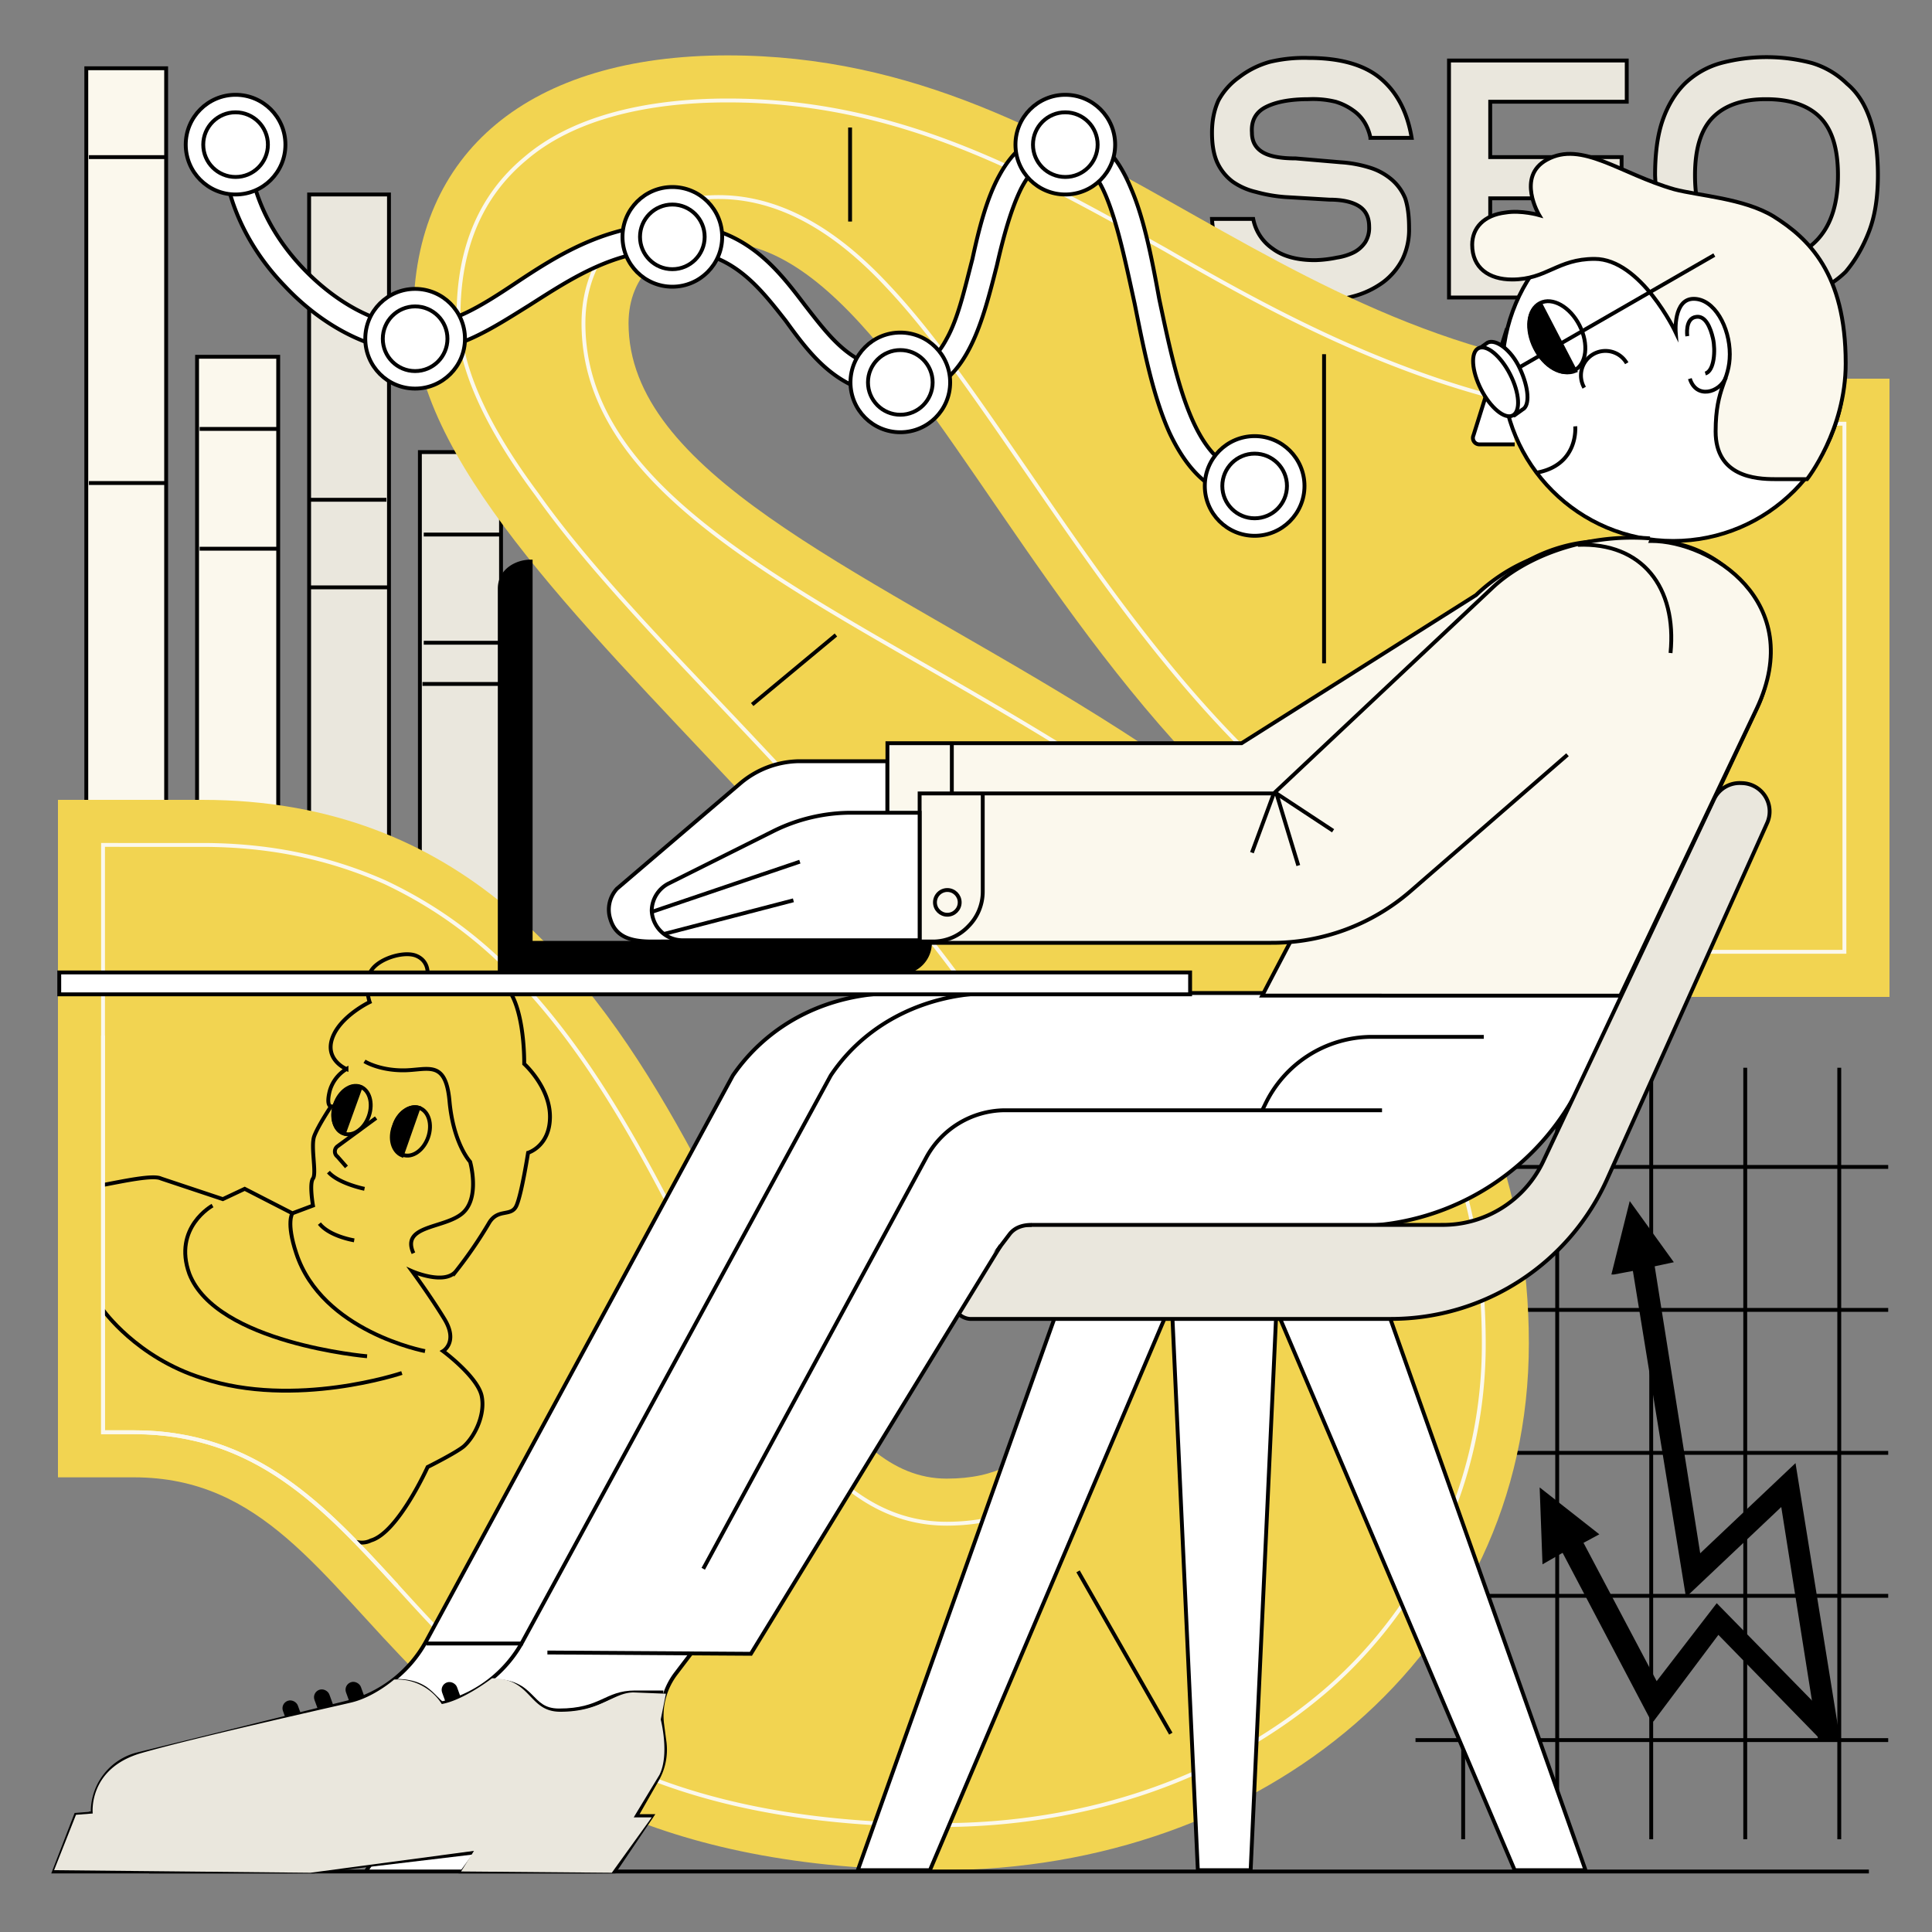 <svg xmlns="http://www.w3.org/2000/svg" viewBox="0 0 1500 1500"><rect x="0" y="0" width="1500" height="1500" fill="#808080" stroke="none"/><g style="isolation:isolate"><path fill="#eae7dd" stroke="#000" stroke-miterlimit="10" stroke-width="3" d="M389 754h-63V351h63zM302 754h-62V151h62z"/><path fill="#fbf8ed" stroke="#000" stroke-miterlimit="10" stroke-width="3" d="M216 754h-63V277h63zM129 754H67V53h62z"/><path fill="none" stroke="#000" stroke-miterlimit="10" stroke-width="3" d="M1428 829v599M1355 829v599M1282 829v599M1209 829v599M1136 829v599M1466 1351h-367M1466 1239h-367M1466 1128h-367M1466 1017h-367M1466 906h-367"/><path d="M973 170a36 36 0 0015 23q12 9 33 9a95 95 0 0017-2 45 45 0 0013-4 24 24 0 009-8 21 21 0 003-12q0-11-8-16t-23-5l-34-2a117 117 0 01-23-4 52 52 0 01-18-8 39 39 0 01-12-15q-4-9-4-23t5-25a53 53 0 0116-18 70 70 0 0124-12 115 115 0 0130-3q37 0 56 16t24 46h-32a37 37 0 00-4-11 31 31 0 00-9-10 46 46 0 00-14-7 74 74 0 00-21-2q-21 0-33 6t-11 20q0 10 8 15t26 5l35 3a96 96 0 0122 4 48 48 0 0117 9 38 38 0 0111 15q3 9 3 23a53 53 0 01-5 24 52 52 0 01-15 18 69 69 0 01-23 11 107 107 0 01-30 4q-36 0-57-16t-23-48zM1263 47v32h-106v43h102v32h-102v45h106v32h-138V47zM1371 234a99 99 0 01-33-6 72 72 0 01-28-17q-12-12-18-31t-7-44q0-26 6-43t17-28a66 66 0 0128-16 138 138 0 0171 0 66 66 0 0127 16q12 10 18 28t6 43q0 26-7 44t-18 31a72 72 0 01-28 17 99 99 0 01-34 6zm0-32q26 0 41-17t15-49q0-31-14-45t-42-14q-27 0-41 14t-14 45q0 33 15 49t40 17z" fill="#eae7dd" stroke="#000" stroke-miterlimit="10" stroke-width="3"/><path d="M1467 774V294h-151C996 294 856 43 565 43c-154 0-244 75-244 202 0 220 504 495 504 799 0 46-12 104-90 104-172 0-177-527-578-527H45v526h59c199 0 180 305 626 305 250 0 457-167 457-409 0-498-699-562-699-792 0-37 26-63 70-63 191 0 296 586 758 586z" fill="#f2d451"/><path d="M730 1417c115 0 221-37 300-105a355 355 0 00122-269c0-66-12-125-38-181-23-49-56-95-100-139-84-84-195-148-292-204-145-83-269-154-269-268 0-58 43-98 105-98 58 0 103 39 131 69 36 38 71 90 109 145 57 83 122 178 206 250 94 82 196 122 312 122h116V329h-116c-77 0-152-15-228-44-66-25-126-58-183-91C798 134 698 78 565 78c-67 0-122 15-157 45-35 29-52 70-52 122 0 38 20 84 61 139 39 55 94 112 151 172 69 73 140 149 195 229 65 94 97 179 97 259 0 37-7 65-21 88-27 42-72 51-104 51-43 0-80-22-115-68-27-35-51-83-77-133-37-74-80-158-140-221-32-34-66-58-104-76-43-19-89-29-142-29H80v456h24c95 0 148 58 204 119 40 44 81 89 145 125 73 41 164 61 277 61z" fill="none" stroke="#fbf8ed" stroke-miterlimit="10" stroke-width="3"/><path fill="#fff" stroke="#000" stroke-miterlimit="10" stroke-width="3" d="M47 1453h1404M1246 420h36c67 0 111 70 82 130l-135 288a196 196 0 01-175 114H726c-7 0-13 1-17 6l-260 341a54 54 0 00-11 39l2 15a47 47 0 01-6 29l-16 28h12l-29 43H284l10-15-126 15H42l17-44 13-1v-2a46 46 0 0135-44l162-40a97 97 0 0062-48l238-439c29-42 76-64 127-64h300l139-282a124 124 0 01111-69zM1170 255l-26 83a5 5 0 005 7h27"/><circle cx="1299.1" cy="287.3" r="132.7" fill="#fff" stroke="#000" stroke-miterlimit="10" stroke-width="3"/><ellipse cx="1209.3" cy="261.5" rx="19.4" ry="29.3" transform="rotate(-27 1209 262)" fill="#fff" stroke="#000" stroke-miterlimit="10" stroke-width="3"/><path d="M1192 270c7 15 21 22 31 18l-27-52c-10 4-11 20-4 34z" stroke="#000" stroke-miterlimit="10" stroke-width="3"/><path d="M1175 323l7-5c6-3 5-17-2-32s-19-23-25-20l-7 5" fill="#fff" stroke="#000" stroke-miterlimit="10" stroke-width="3"/><ellipse cx="1161.4" cy="296.6" rx="12.7" ry="29.3" transform="rotate(-27 1161 297)" fill="#fff" stroke="#000" stroke-miterlimit="10" stroke-width="3"/><path d="M412 436v296h310a23 23 0 01-23 23H402v0h-14V457c0-14 13-21 24-21z" stroke="#000" stroke-miterlimit="10" stroke-width="3"/><path fill="#fff" stroke="#000" stroke-miterlimit="10" stroke-width="3" d="M1231 1452h-55l-185-435h86l154 435zM666 1452h56l185-435h-86l-155 435zM930 1452h41l20-435h-81l20 435z"/><path d="M1352 608h0a22 22 0 0120 31l-124 276a184 184 0 01-168 109H753a14 14 0 01-11-21l8-14c16-23 20-38 48-38h322a86 86 0 0078-49l133-282a22 22 0 0121-12z" fill="#eae7dd" stroke="#000" stroke-miterlimit="10" stroke-width="3"/><path fill="none" stroke="#000" stroke-miterlimit="10" stroke-width="3" d="M992 772h204"/><path d="M689 591h-68a72 72 0 00-46 17l-96 82a24 24 0 00-5 24h0c4 13 15 17 32 17l183-1zM1223 331s3 30-30 36M1225 423s45-9 66 27 6 68-7 80M1263 282a19 19 0 10-33 19" fill="#fff" stroke="#000" stroke-miterlimit="10" stroke-width="3"/><path fill="none" stroke="#000" stroke-miterlimit="10" stroke-width="3" d="M69 1408h323M440 1314h-23c-22 0-25 14-58 14-24 0-18-23-52-23"/><path d="M1152 805h-87a92 92 0 00-83 53l-2 4M974 387v-20c-46 0-60-69-74-135-6-33-12-63-22-86-12-29-29-44-51-44s-39 12-51 34c-10 18-16 42-21 65-6 23-11 46-20 62-9 17-20 24-36 24-36 0-53-23-74-50-22-29-48-63-103-63-51 0-89 24-122 46-27 18-51 33-78 33-28 0-60-17-86-44-28-29-43-64-43-97h-20c0 38 17 78 48 110 30 32 68 51 101 51s60-18 89-36c33-21 66-43 111-43s66 27 88 55c21 29 43 58 89 58 50 0 63-54 75-101 5-22 11-44 19-60 9-17 19-24 34-24 8 0 21 4 32 31 9 22 15 51 22 83 7 35 14 71 27 100 16 34 37 51 66 51z" fill="#fff" stroke="#000" stroke-miterlimit="10" stroke-width="3"/><circle cx="974.1" cy="377.3" r="38.7" fill="#fff" stroke="#000" stroke-miterlimit="10" stroke-width="3"/><circle cx="974.1" cy="377.3" r="25.1" fill="#fff" stroke="#000" stroke-miterlimit="10" stroke-width="3"/><circle cx="827.1" cy="112.3" r="38.7" fill="#fff" stroke="#000" stroke-miterlimit="10" stroke-width="3"/><circle cx="827.1" cy="112.3" r="25.1" fill="#fff" stroke="#000" stroke-miterlimit="10" stroke-width="3"/><circle cx="699" cy="296.9" r="38.7" fill="#fff" stroke="#000" stroke-miterlimit="10" stroke-width="3"/><circle cx="699" cy="296.9" r="25.1" fill="#fff" stroke="#000" stroke-miterlimit="10" stroke-width="3"/><circle cx="522" cy="183.9" r="38.7" fill="#fff" stroke="#000" stroke-miterlimit="10" stroke-width="3"/><circle cx="522" cy="183.9" r="25.1" fill="#fff" stroke="#000" stroke-miterlimit="10" stroke-width="3"/><circle cx="322.3" cy="263" r="38.7" fill="#fff" stroke="#000" stroke-miterlimit="10" stroke-width="3"/><circle cx="322.3" cy="263" r="25.1" fill="#fff" stroke="#000" stroke-miterlimit="10" stroke-width="3"/><circle cx="182.9" cy="112.3" r="38.7" fill="#fff" stroke="#000" stroke-miterlimit="10" stroke-width="3"/><circle cx="182.9" cy="112.3" r="25.1" fill="#fff" stroke="#000" stroke-miterlimit="10" stroke-width="3"/><path d="M185 1343l21 31s51-3 51 36M439 1329s-67 5-84 79" fill="none" stroke="#000" stroke-miterlimit="10" stroke-width="3"/><rect x="272.9" y="1306.8" width="9.3" height="32.5" rx="4.6" transform="rotate(160 278 1323)" stroke="#000" stroke-miterlimit="10" stroke-width="3"/><rect x="249.3" y="1313.1" width="9.3" height="32.5" rx="4.6" transform="rotate(160 254 1329)" stroke="#000" stroke-miterlimit="10" stroke-width="3"/><rect x="224" y="1320.4" width="9.3" height="32.5" rx="4.6" transform="rotate(160 229 1337)" stroke="#000" stroke-miterlimit="10" stroke-width="3"/><path d="M801 951c-7 0-13 2-17 7l-259 341a54 54 0 00-11 39l2 15a47 47 0 01-6 29l-16 28h12l-29 43H359l11-15-126 15H118l17-44 13-1v-2a46 46 0 0134-44l163-40a97 97 0 0061-48l239-439c28-42 76-64 126-64" fill="#fff" stroke="#000" stroke-miterlimit="10" stroke-width="3"/><path fill="none" stroke="#000" stroke-miterlimit="10" stroke-width="3" d="M145 1408h323M515 1314h-22c-23 0-26 14-59 14-24 0-18-23-52-23M260 1343l22 31s51-3 51 36M514 1329s-66 5-84 79"/><rect x="348.3" y="1306.8" width="9.3" height="32.5" rx="4.6" transform="rotate(160 353 1323)" stroke="#000" stroke-miterlimit="10" stroke-width="3"/><rect x="324.8" y="1313.1" width="9.3" height="32.5" rx="4.6" transform="rotate(160 329 1329)" stroke="#000" stroke-miterlimit="10" stroke-width="3"/><rect x="299.5" y="1320.4" width="9.3" height="32.5" rx="4.6" transform="rotate(160 304 1337)" stroke="#000" stroke-miterlimit="10" stroke-width="3"/><path d="M1433 282c0-70-29-97-56-114-23-14-58-16-77-21-42-12-72-38-99-23-24 13-6 43-6 43s-14-4-26-2c-17 2-26 12-26 25 0 18 13 27 31 27 27 0 35-16 64-16 36 0 63 57 63 57s-2-26 14-26 28 22 28 43-11 25-11 60 31 37 46 37h25s30-38 30-90z" fill="#fbf8ed" stroke="#000" stroke-miterlimit="10" stroke-width="3"/><path d="M1340 293c-5 12-23 17-28 1" fill="none" stroke="#000" stroke-miterlimit="10" stroke-width="3"/><path d="M1310 261s-2-14 7-15c7-1 11 8 13 17s1 25-6 27M425 1283l158 1 194-317" fill="#fff" stroke="#000" stroke-miterlimit="10" stroke-width="3"/><path d="M1073 862H780a70 70 0 00-61 37l-173 319M406 1276h-75" fill="none" stroke="#000" stroke-miterlimit="10" stroke-width="3"/><path stroke="#000" stroke-miterlimit="10" stroke-width="3" d="M1253 988l13-52 31 43-14 3 36 227 74-70 34 211h-14l-29-183-74 70-41-252-16 3z"/><path d="M276 1197c4 1 8 1 12-1 21-6 44-57 44-57s22-11 28-16c8-7 17-24 14-39s-30-35-30-35 12-7 1-25-25-37-25-37 25 11 34 0a337 337 0 0026-38c7-11 17-4 21-13s9-41 9-41 17-5 17-28-20-41-20-41 1-56-21-65c-14-5-33 6-33 6s-2-9-5-10l-16-1s1-10-9-14-32 3-36 14 0 22 0 22-23 11-29 28 11 24 11 24a29 29 0 00-13 17c-3 12 1 12 1 12s-10 15-13 23 2 29-1 33 0 21 0 21l-16 6-37-19-17 8-48-16c-6-3-29 2-45 5" fill="none" stroke="#000" stroke-miterlimit="10" stroke-width="3"/><path fill="#fff" stroke="#000" stroke-miterlimit="10" stroke-width="3" d="M924 772H46v-17h878z"/><ellipse cx="318.7" cy="878.4" rx="19.3" ry="13.9" transform="rotate(-71 319 878)" fill="none" stroke="#000" stroke-miterlimit="10" stroke-width="3"/><path d="M306 874c-4 10-1 20 6 23l13-37c-7-2-16 4-19 14z" stroke="#000" stroke-miterlimit="10" stroke-width="3"/><ellipse cx="273.2" cy="862.2" rx="19.3" ry="13.9" transform="rotate(-71 273 862)" fill="none" stroke="#000" stroke-miterlimit="10" stroke-width="3"/><path d="M260 858c-3 10 0 20 7 22l13-36c-8-3-16 4-20 14z" stroke="#000" stroke-miterlimit="10" stroke-width="3"/><path d="M330 1049s-80-15-100-76c-8-24-3-31-3-31M312 1066s-83 28-155 4c-51-16-77-53-77-53" fill="none" stroke="#000" stroke-miterlimit="10" stroke-width="3"/><path d="M285 1053s-117-10-138-64c-13-36 18-53 18-53" fill="none" stroke="#000" stroke-miterlimit="10" stroke-width="3"/><path d="M1282 420c46 0 121 47 82 130l-106 223H980s121-234 156-276 40-77 146-77z" fill="#fbf8ed" stroke="#000" stroke-miterlimit="10" stroke-width="3"/><path d="M1242 424a137 137 0 00-96 38L964 577H689v116h273a164 164 0 00108-40l122-106" fill="#fbf8ed" stroke="#000" stroke-miterlimit="10" stroke-width="3"/><path d="M1281 418c-52-4-98 15-123 39L989 616H714v116h273a164 164 0 00108-40l122-106" fill="#fbf8ed" stroke="#000" stroke-miterlimit="10" stroke-width="3"/><path fill="none" stroke="#000" stroke-miterlimit="10" stroke-width="3" d="M991 616l44 29M1008 672l-17-56M972 662l17-46M763 616v76a38 38 0 01-11 27h0a38 38 0 01-27 12h-11"/><path fill="#fff" stroke="#000" stroke-miterlimit="10" stroke-width="3" d="M739 577v39"/><circle cx="735.5" cy="700.6" r="9.6" fill="none" stroke="#000" stroke-miterlimit="10" stroke-width="3"/><path d="M714 631h-53a136 136 0 00-60 14l-82 41a24 24 0 00-13 21h0a24 24 0 0023 23h185v-99z" fill="#fff" stroke="#000" stroke-miterlimit="10" stroke-width="3"/><path fill="none" stroke="#000" stroke-miterlimit="10" stroke-width="3" d="M621 669l-115 39M616 699l-100 26M283 824s11 7 30 7 33-9 36 24 16 47 16 47 8 28-6 40-48 9-38 31M292 868l-30 22a5 5 0 000 8l7 8M216 426h-61M216 333h-61M300 388h-61M303 456h-62M389 531h-61M390 499h-61M390 415h-61M130 122H69M130 375H69M283 923s-20-4-28-13M275 963s-19-3-27-13"/><path fill="#fff" stroke="#000" stroke-miterlimit="10" stroke-width="3" d="M1180 285l151-87"/><path d="M1225 423c50-2 77 33 72 84M1028 275v240M660 99v73M649 493l-65 54M837 1220l72 126" fill="none" stroke="#000" stroke-miterlimit="10" stroke-width="3"/><path d="M382 1303c31 0 28 26 53 26 32 0 41-15 57-15l25 1-4 20s7 27-1 43l-20 33h14l-31 43-117-1 10-16-127 17-199-2 17-43 13-1s-4-35 38-47 145-35 162-39c18-4 34-18 34-18a41 41 0 0137 19c17-3 39-20 39-20z" fill="#eae7dd" style="mix-blend-mode:multiply"/><path stroke="#000" stroke-miterlimit="10" stroke-width="3" d="M1283 1335l-80-152 19 4 64 121 47-61 92 94-11 8-80-82-51 68z"/><path stroke="#000" stroke-miterlimit="10" stroke-width="3" d="M1213 1204l-14 8-2-54 42 33-13 7"/><path d="M80 804v308h24c95 0 148 58 204 119" fill="none" stroke="#fbf8ed" stroke-miterlimit="10" stroke-width="3"/></g></svg>